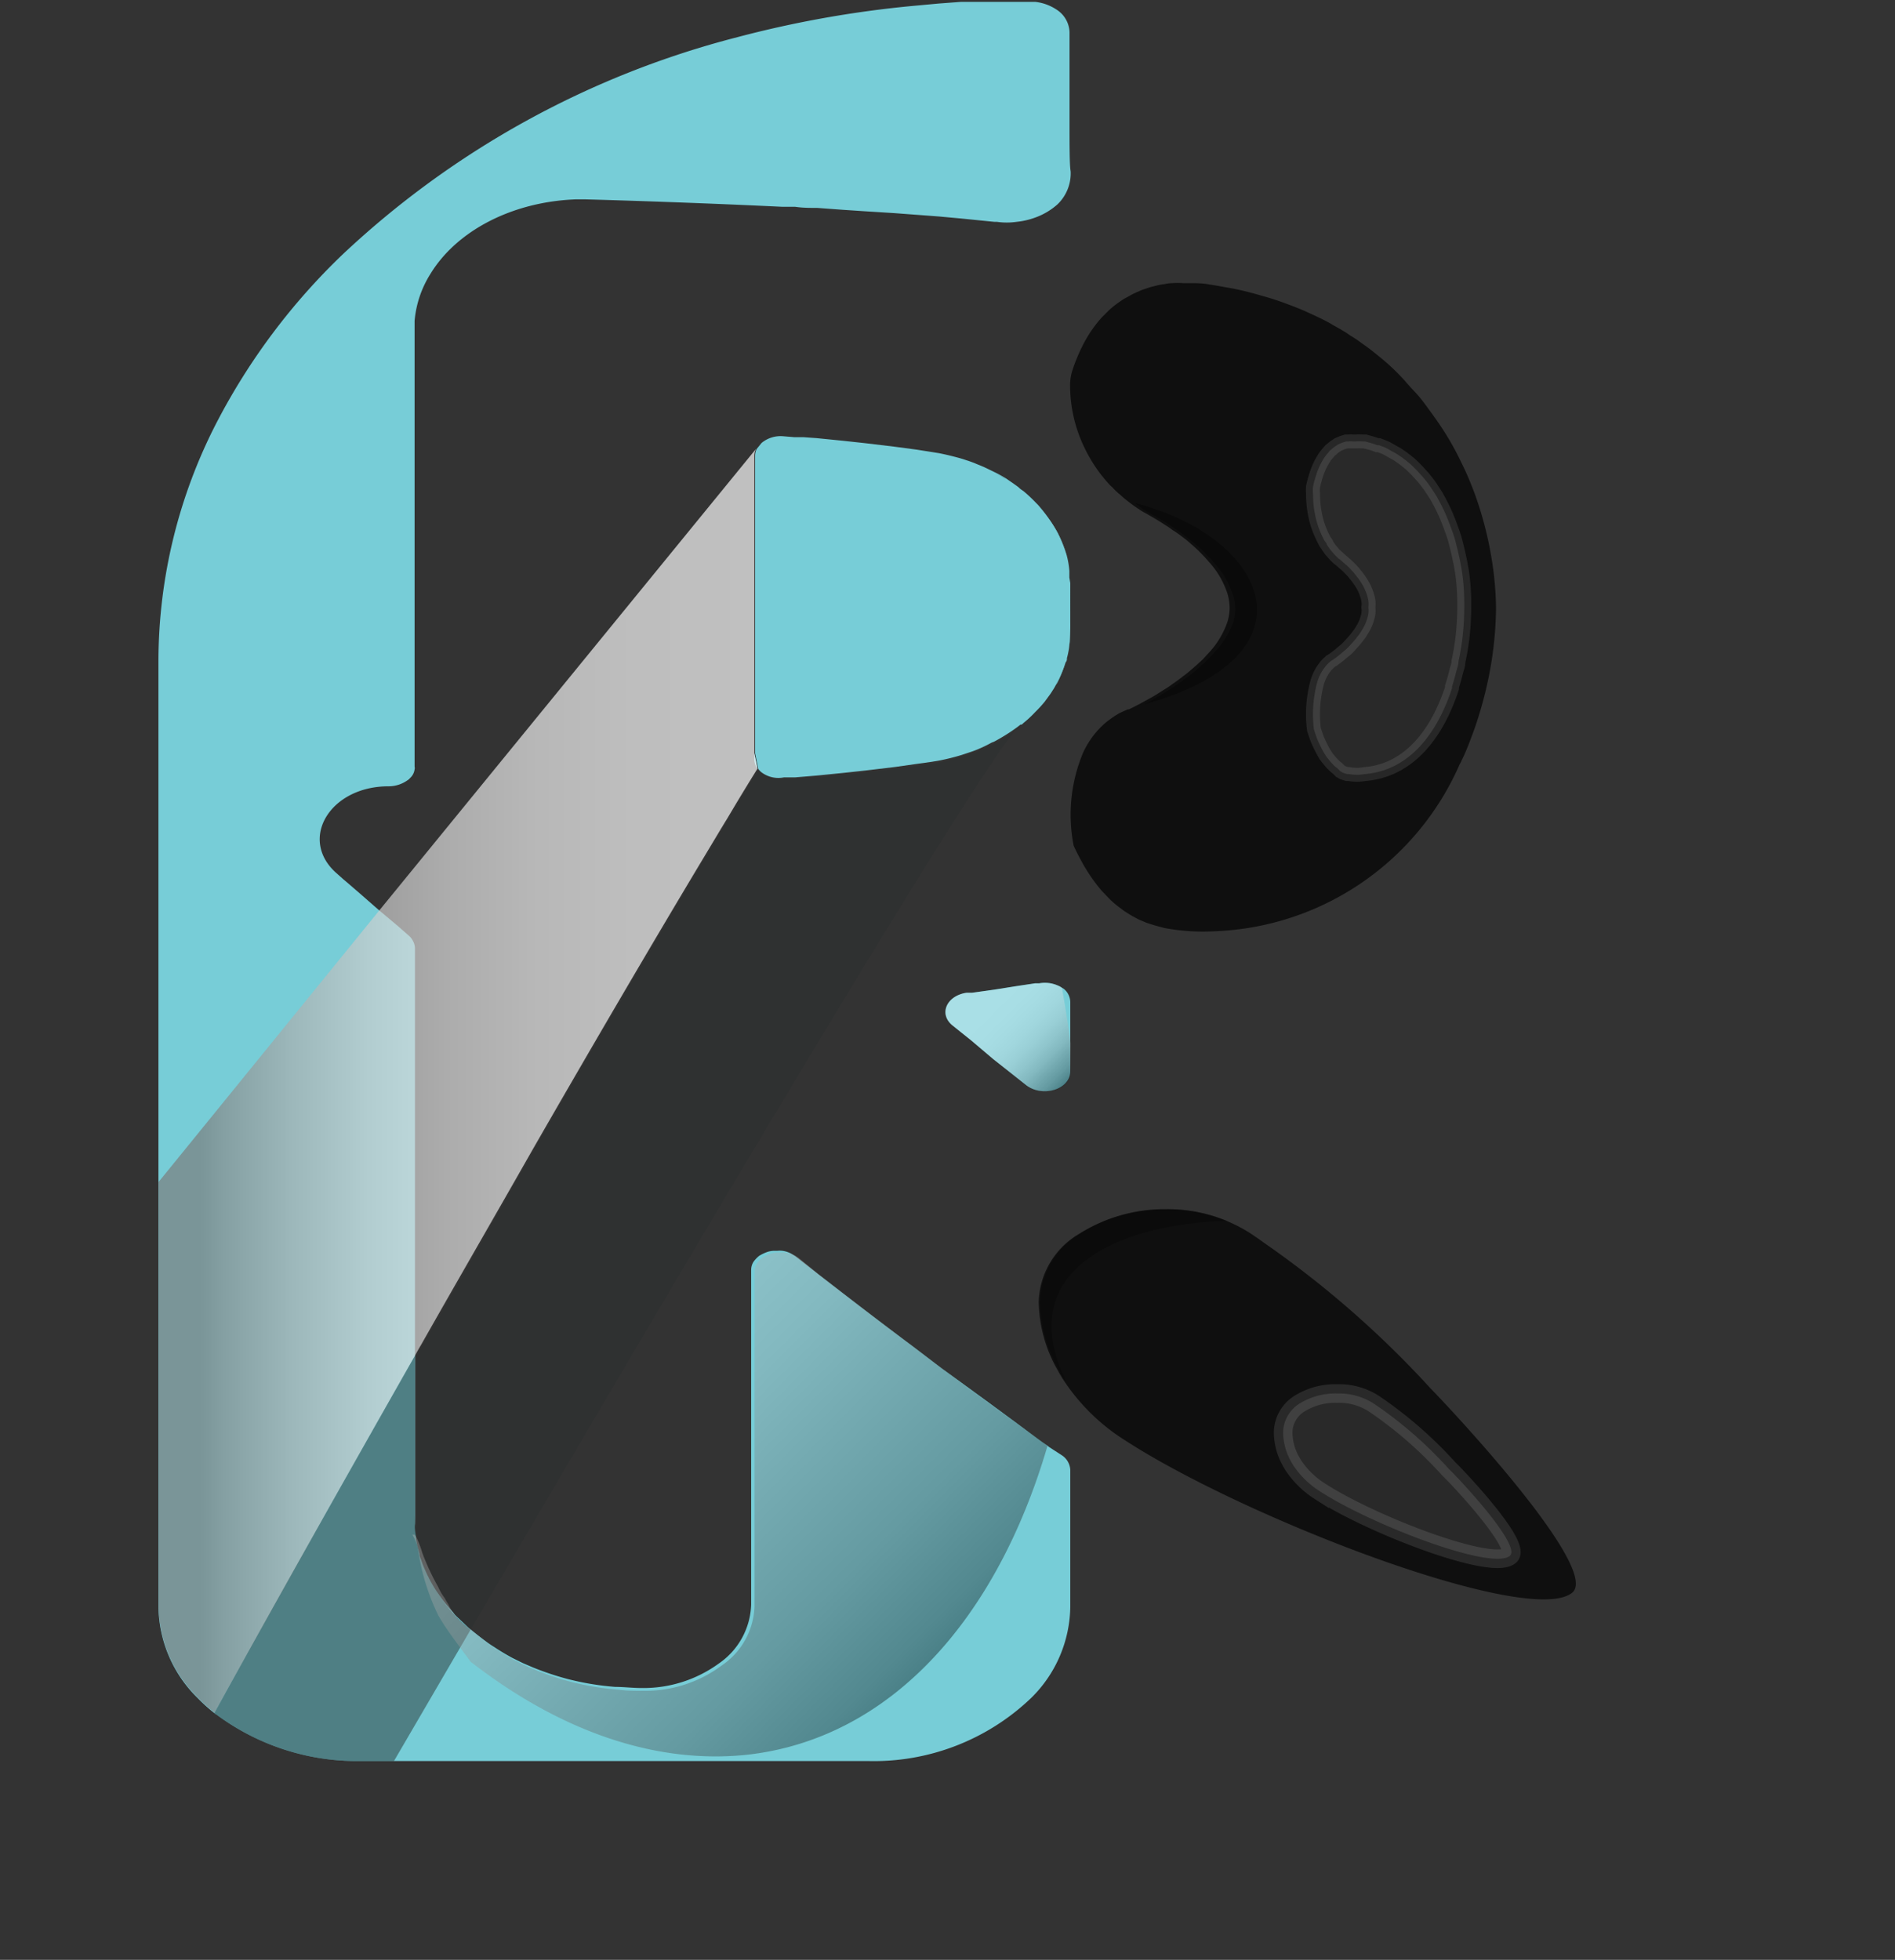 <svg xmlns="http://www.w3.org/2000/svg" xmlns:xlink="http://www.w3.org/1999/xlink" viewBox="0 0 102.02 105.48"><rect x="0" y="0" width="102.02" height="105.48" fill="#333333" stroke="none"/><defs><style>.cls-1{fill:#77cdd7;}.cls-2{opacity:0.69;fill:url(#linear-gradient);}.cls-3,.cls-4{fill:#252d2d;}.cls-3{opacity:0.3;}.cls-4{opacity:0.49;}.cls-5{opacity:0.7;}.cls-6,.cls-7{opacity:0.37;}.cls-6{fill:url(#linear-gradient-2);}.cls-7{fill:url(#linear-gradient-3);}.cls-8,.cls-9{fill:#fff;stroke-miterlimit:10;opacity:0.11;}.cls-8{stroke:#f1f2f2;stroke-width:0.75px;}.cls-9{stroke:#fff;}.cls-10,.cls-11{opacity:0.36;}</style><linearGradient id="linear-gradient" x1="8.53" y1="58.18" x2="40.78" y2="58.18" gradientUnits="userSpaceOnUse"><stop offset="0.07" stop-color="#7b7b7b"/><stop offset="0.11" stop-color="#8b8b8b"/><stop offset="0.23" stop-color="#afafaf"/><stop offset="0.35" stop-color="#ccc"/><stop offset="0.48" stop-color="#e2e2e2"/><stop offset="0.63" stop-color="#f3f3f3"/><stop offset="0.79" stop-color="#fcfcfc"/><stop offset="1" stop-color="#fff"/></linearGradient><linearGradient id="linear-gradient-2" x1="-41.11" y1="1.6" x2="48.32" y2="91.04" gradientUnits="userSpaceOnUse"><stop offset="0.42" stop-color="#fff"/><stop offset="0.56" stop-color="#fcfcfc"/><stop offset="0.63" stop-color="#f4f4f4"/><stop offset="0.7" stop-color="#e6e6e6"/><stop offset="0.76" stop-color="#d2d2d2"/><stop offset="0.81" stop-color="#b8b8b8"/><stop offset="0.86" stop-color="#979797"/><stop offset="0.9" stop-color="#717171"/><stop offset="0.95" stop-color="#454545"/><stop offset="0.99" stop-color="#141414"/><stop offset="1"/></linearGradient><linearGradient id="linear-gradient-3" x1="49.78" y1="49.75" x2="57.84" y2="57.81" xlink:href="#linear-gradient-2"/></defs><g id="Layer_1" data-name="Layer 1"><path class="cls-1" d="M40.61,40.53l.17.84h0a.84.84,0,0,1-.17-.5Z"/><path class="cls-1" d="M54.73,26.19l.11.09-.25-.18Z"/><path class="cls-1" d="M56.83,36.9l.19-.34-.09.19Z"/><path class="cls-1" d="M56.93,28.65a6.57,6.57,0,0,1,.5,1.27A7.42,7.42,0,0,0,56,27.37,6.17,6.17,0,0,1,56.93,28.65Z"/><path class="cls-1" d="M57,36.56a8.83,8.83,0,0,0,.35-.9A4.93,4.93,0,0,1,57,36.56Z"/><path class="cls-1" d="M57.62,33.45V34a5.1,5.1,0,0,1-.07.87A11.45,11.45,0,0,0,57.62,33.45Z"/><path class="cls-1" d="M57.62,53.92v3.74c0,1-1.52,1.42-2.39.73L53.47,57l-1.18-1-.55-.44-.46-.37c-.68-.55-.4-1.41.46-1.69a1.55,1.55,0,0,1,.31-.07l.29,0,1.19-.17,1.2-.19,1-.15.22,0a1.71,1.71,0,0,1,1,.12.94.94,0,0,1,.22.12l.1.06A.94.94,0,0,1,57.62,53.92Z"/><path class="cls-1" d="M57.19,78.34a1,1,0,0,1,.43.77V86.5a7,7,0,0,1-2.1,4.88,12.25,12.25,0,0,1-8.81,3.4H19.45a12.69,12.69,0,0,1-7.81-2.51.21.21,0,0,1-.1-.07,9,9,0,0,1-.91-.82,7,7,0,0,1-2.1-4.89V35.55a28.07,28.07,0,0,1,3.16-12.86,34.54,34.54,0,0,1,6.76-9A48.71,48.71,0,0,1,39.7,2,58.22,58.22,0,0,1,49.13.32L50.54.19,51.74.1l.6,0,1.19,0c.4,0,.8,0,1.2,0h.65l.35,0a2.59,2.59,0,0,1,1.2.45l0,0a1.5,1.5,0,0,1,.65,1.2s0,.52,0,1.28c0,1,0,2.39,0,3.61s0,2.26.06,2.58A2.31,2.31,0,0,1,56.93,11a3.67,3.67,0,0,1-1.2.71,4.05,4.05,0,0,1-1,.23,3.76,3.76,0,0,1-1.06,0l-.14,0-1.19-.12-.6-.06-1.2-.11-1.2-.09-1.2-.09-1.59-.1-1.2-.08L44,11.19c-.4,0-.79,0-1.19-.06l-.69,0c-5.62-.27-10.61-.4-10.61-.4H31c-3.46.13-6.42,1.71-7.82,4a5.65,5.65,0,0,0-.86,2.54c0,.14,0,.28,0,.42V41.27a.24.24,0,0,1,0,.14.75.75,0,0,1-.25.47.36.36,0,0,1-.11.1,1.76,1.76,0,0,1-1.05.34c-3.16,0-4.86,2.86-2.79,4.68l0,0,.36.32.33.28.59.51.8.7.22.19,1,.84.57.5a.86.86,0,0,1,.23.28.88.88,0,0,1,.12.41V81.58c0,.15,0,.29,0,.44a1.18,1.18,0,0,0,0,.27,3,3,0,0,0,.06.42h0a.61.61,0,0,0,0,.14,4.9,4.9,0,0,0,.13.55h0a2.1,2.1,0,0,0,.06.24h0l0,0h0a.19.19,0,0,0,0,.08,1.13,1.13,0,0,0,.08.22,4.65,4.65,0,0,0,.2.52,7.87,7.87,0,0,0,.63,1.18s0,0,0,0c.15.22.31.45.48.66s.25.3.39.45c0,0,0,0,0,0l.11.14a3.57,3.57,0,0,0,.28.27.6.6,0,0,0,.08.08h0l.38.36c.29.24.59.48.9.71h0a5.11,5.11,0,0,0,.48.33,11.73,11.73,0,0,0,1,.6l.55.27.56.24a15.67,15.67,0,0,0,1.79.6,14.89,14.89,0,0,0,2.63.44c.46,0,.92.06,1.39.06a6.9,6.9,0,0,0,4.18-1.32,4,4,0,0,0,1.74-3.17v-18a.83.83,0,0,1,.12-.44,1.6,1.6,0,0,1,.31-.33,2.53,2.53,0,0,1,.44-.21,1.28,1.28,0,0,1,.34-.06l.19,0h0a1.27,1.27,0,0,1,.28,0,1.36,1.36,0,0,1,.47.15l.23.14,1.12.88.1.08c1.64,1.27,3.33,2.57,5.06,3.86l1.59,1.21Q53.12,75.4,55.28,77c.37.27.71.53,1.07.78l.16.12,0,0Z"/></g><g id="Layer_3" data-name="Layer 3"><path class="cls-2" d="M40.78,41.37h0q-.81,1.3-1.62,2.67c-.43.7-.85,1.41-1.29,2.14-3,5-6.1,10.31-9.2,15.7-2,3.52-4.05,7.06-6,10.5h0c-.12.2-.23.4-.34.6-1.62,2.85-3.19,5.63-4.69,8.29-2.23,4-4.29,7.66-6.09,10.91a9,9,0,0,1-.91-.82,7,7,0,0,1-2.1-4.89V63.61l.31-.38L20.42,49,40.7,24.16a.82.82,0,0,0-.09.38v16Z"/><path class="cls-3" d="M54.94,39a13.31,13.31,0,0,0-1.28,1.67C51,44.55,45.13,54.2,38.33,65.64c-4.16,7-8.66,14.67-13,22.08-.16-.15-.31-.29-.46-.45a3.57,3.57,0,0,1-.28-.27c-.18-.2-.35-.4-.52-.61s-.33-.44-.48-.66c0,0,0,0,0,0a7.87,7.87,0,0,1-.63-1.18,4.65,4.65,0,0,1-.2-.52,1.13,1.13,0,0,1-.08-.22.31.31,0,0,0,0-.08h0l0,0a2.1,2.1,0,0,1-.06-.24s0,0,0,0a4.9,4.9,0,0,1-.13-.55,5.54,5.54,0,0,1-.07-.57,1.18,1.18,0,0,1,0-.27c0-.15,0-.29,0-.44V73c.11-.2.22-.4.34-.6h0c2-3.44,4-7,6-10.5,3.1-5.39,6.24-10.75,9.2-15.7.44-.73.86-1.44,1.29-2.14q.81-1.36,1.62-2.67h0a.81.81,0,0,0,.18.19,1.52,1.52,0,0,0,1.17.36h0l.6,0,1.19-.1,1.4-.14,1.2-.13,1.59-.19,1.2-.17.79-.11.41-.07a11.69,11.69,0,0,0,1.2-.3l.6-.2a7,7,0,0,0,1-.46l.15-.06a10.17,10.17,0,0,0,1.2-.75Z"/><path class="cls-4" d="M25.33,87.72l-4.12,7.06H19.45a12.69,12.69,0,0,1-7.81-2.51.21.21,0,0,1-.1-.07c3-5.44,6.76-12.13,10.78-19.2v8.58A8.18,8.18,0,0,0,25.33,87.72Z"/><path class="cls-1" d="M57.62,31.38v2.07a11.45,11.45,0,0,1-.07,1.45,4.36,4.36,0,0,1-.11.52h0c0,.08,0,.15-.07.23a8.83,8.83,0,0,1-.35.9l-.19.34a2.4,2.4,0,0,1-.16.27,3.37,3.37,0,0,1-.21.31l-.22.3a6.62,6.62,0,0,1-.51.56A6.4,6.4,0,0,1,55,39l-.06,0-.21.16a10.17,10.17,0,0,1-1.2.75l-.15.06a7,7,0,0,1-1,.46l-.6.2a11.69,11.69,0,0,1-1.2.3l-.41.07-.79.11-1.2.17-1.59.19-1.2.13-1.4.14-1.19.1-.6,0h0A1.52,1.52,0,0,1,41,41.57a.81.81,0,0,1-.18-.19h0l-.17-.84v-16a.82.82,0,0,1,.09-.38l.26-.32a1.61,1.61,0,0,1,1.17-.36h0l.6.05.49,0,.7.05,1.4.14,1.2.13,1.59.19,1.2.16.83.13.37.06c.41.08.81.18,1.2.29l.4.13.2.07.61.25.58.28c.21.1.42.22.62.34l.42.29s0,0,0,0l.25.18a1,1,0,0,0,.18.15l.1.07a8.13,8.13,0,0,1,.68.64,2.4,2.4,0,0,1,.21.23,7.42,7.42,0,0,1,1.42,2.55.06.06,0,0,0,0,0,4.41,4.41,0,0,1,.15.87c0,.11,0,.22,0,.35Z"/><path class="cls-4" d="M40.78,41.38h0Z"/><path class="cls-4" d="M53.53,25.46a5.76,5.76,0,0,1,.62.34C54,25.68,53.74,25.56,53.53,25.46Z"/><path class="cls-4" d="M55.73,38.34a6.62,6.62,0,0,0,.51-.56,7.1,7.1,0,0,1-1.12,1.15s-.06,0-.12.06A6.4,6.4,0,0,0,55.73,38.34Z"/><path class="cls-4" d="M57.62,33V31.38A13.53,13.53,0,0,1,57.62,33Z"/></g><g id="Layer_2" data-name="Layer 2"><path class="cls-5" d="M80.54,32.71a19.28,19.28,0,0,1-.26,3,21,21,0,0,1-.6,2.59c-.12.4-.25.8-.4,1.2s-.37,1-.6,1.44a.61.61,0,0,1-.09.18,15,15,0,0,1-13.17,9A11.23,11.23,0,0,1,63,50l-.3-.05-.59-.16-.4-.13-.4-.17c-.21-.11-.4-.21-.6-.34a3.6,3.6,0,0,1-.4-.28,4.77,4.77,0,0,1-.6-.51l-.4-.42a9.18,9.18,0,0,1-1-1.43c-.17-.31-.35-.64-.51-1a8.64,8.64,0,0,1,.51-5,4.71,4.71,0,0,1,1-1.42,3.4,3.4,0,0,1,.4-.34,4.43,4.43,0,0,1,.6-.39l.4-.18.06,0c.18-.08.36-.18.54-.27l.4-.22.4-.22.59-.37a4.62,4.62,0,0,0,.4-.27c.21-.14.41-.29.6-.44a4.31,4.31,0,0,0,.4-.32c.24-.2.46-.4.66-.59l.34-.37a4.61,4.61,0,0,0,1-1.7,2.88,2.88,0,0,0,.1-.7,3,3,0,0,0-.1-.7,4.65,4.65,0,0,0-1-1.75,8.45,8.45,0,0,0-1-1,4.39,4.39,0,0,0-.4-.33,6.42,6.42,0,0,0-.6-.42,3.51,3.51,0,0,0-.4-.27c-.19-.13-.39-.25-.59-.37l-.3-.17-.1-.06a3,3,0,0,1-.4-.24,7.1,7.1,0,0,1-.6-.43,4.47,4.47,0,0,1-.4-.34,3.19,3.19,0,0,1-.42-.4,1.45,1.45,0,0,1-.18-.17c-.14-.15-.27-.31-.4-.47a8.16,8.16,0,0,1-1-1.65,7.71,7.71,0,0,1-.7-3.2,2.62,2.62,0,0,1,.1-.73,9.27,9.27,0,0,1,.6-1.46,6.83,6.83,0,0,1,1-1.46l.4-.4a5.39,5.39,0,0,1,.6-.47,2.65,2.65,0,0,1,.4-.24,4.2,4.2,0,0,1,.6-.3,2.37,2.37,0,0,1,.4-.15,2.64,2.64,0,0,1,.4-.12,3.86,3.86,0,0,1,.59-.12,1.9,1.9,0,0,1,.4-.05,3.83,3.83,0,0,1,.6,0h.4c.33,0,.66,0,1,.07l.38.06.62.11c.41.07.81.16,1.19.26l.3.08.7.2c.34.1.68.22,1,.34s.67.25,1,.4l.8.37c.2.1.4.2.6.32s.4.22.59.34a3.94,3.94,0,0,1,.4.26,6.25,6.25,0,0,1,.6.4c.2.14.4.28.6.44s.55.44.8.66.68.63,1,1,.4.44.6.66.4.49.59.75.55.75.8,1.14a15.05,15.05,0,0,1,1,1.79,14.8,14.8,0,0,1,.6,1.36c.15.38.28.76.4,1.14a19.41,19.41,0,0,1,.6,2.48A17.56,17.56,0,0,1,80.54,32.71Z"/><path class="cls-5" d="M84.64,85.72c-2.3,1.88-17.6-4-24.07-8.2a10.89,10.89,0,0,1-3.35-3.3q-.16-.25-.3-.51a7.64,7.64,0,0,1-1-3.66,4.39,4.39,0,0,1,2.17-3.64,8.62,8.62,0,0,1,4.68-1.33,8.24,8.24,0,0,1,4.61,1.34c.22.15.43.29.63.44a53.23,53.23,0,0,1,9,7.86C78.19,75.92,86.19,84.47,84.64,85.72Z"/></g><g id="Layer_4" data-name="Layer 4"><path class="cls-6" d="M55.28,77q-2.16-1.56-4.41-3.23l-1.59-1.21c-1.73-1.29-3.42-2.59-5.06-3.86l-.1-.08L43,67.7l-.23-.14a1.36,1.36,0,0,0-.47-.15,1.27,1.27,0,0,0-.28,0h0l-.19,0a1.28,1.28,0,0,0-.34.06,2.53,2.53,0,0,0-.44.21,1.6,1.6,0,0,0-.31.33.83.83,0,0,0-.12.44v18a4,4,0,0,1-1.74,3.17A6.9,6.9,0,0,1,34.69,91c-.47,0-.93,0-1.39-.06a14.89,14.89,0,0,1-2.63-.44,15.67,15.67,0,0,1-1.79-.6l-.56-.24-.55-.27a11.73,11.73,0,0,1-1-.6,5.11,5.11,0,0,1-.48-.33h0c-.31-.23-.61-.47-.9-.71l0,0-.07-.06a3.13,3.13,0,0,1-1.18-1.34,3.79,3.79,0,0,1-.2-.34,3,3,0,0,1-.35-.6,13,13,0,0,1-.85-1.82,5.37,5.37,0,0,0-.32-.84l-.1-.15H22.2a2.49,2.49,0,0,1,.3.73,11.83,11.83,0,0,0,1.1,3.62c.49.85,1.14,1.66,1.73,2.48,4.76,3.7,9.93,5.57,15,5,7.64-.91,13.33-7.29,16.06-16.6C56,77.49,55.65,77.23,55.28,77Z"/><path class="cls-7" d="M53.53,53.27l1.2-.19,1-.15.22,0a1.71,1.71,0,0,1,1,.12.94.94,0,0,1,.22.12c.18,1,.34,2,.47,3v1.5c0,1-1.52,1.42-2.39.73L53.47,57l-1.18-1-.55-.44-.46-.37c-.68-.55-.4-1.41.46-1.69a1.55,1.55,0,0,1,.31-.07l.29,0Z"/></g><g id="Layer_5" data-name="Layer 5"><path class="cls-8" d="M78.83,32.7a14.56,14.56,0,0,1-.09,1.56,13.16,13.16,0,0,1-.22,1.33c0,.2-.09.41-.14.62s-.13.5-.21.74l0,.09c-.77,2.35-2.24,4.42-4.69,4.62a2.45,2.45,0,0,1-.86,0l-.1,0-.22-.07-.14-.08L72,41.35a1.68,1.68,0,0,1-.21-.18L71.63,41l-.21-.26-.14-.22a7.11,7.11,0,0,1-.36-.73c-.06-.16-.12-.34-.18-.52a6.58,6.58,0,0,1,.18-2.57,2.49,2.49,0,0,1,.36-.73l.14-.18.21-.2.15-.09,0,0,.19-.14.14-.11.14-.12.22-.18.14-.14.21-.23.14-.16.24-.31.12-.19a2.49,2.49,0,0,0,.35-.88,1.45,1.45,0,0,0,0-.35,1.55,1.55,0,0,0,0-.37,2.74,2.74,0,0,0-.35-.9,3.9,3.9,0,0,0-.36-.5,2.09,2.09,0,0,0-.14-.17l-.21-.22-.14-.13-.22-.19-.1-.09,0,0A.86.86,0,0,1,72,30a2.18,2.18,0,0,1-.21-.22l-.15-.17-.15-.21-.06-.09c0-.08-.1-.16-.14-.24a5.43,5.43,0,0,1-.36-.85,5.53,5.53,0,0,1-.24-1.65,1.67,1.67,0,0,1,0-.38,6.73,6.73,0,0,1,.21-.75,3.73,3.73,0,0,1,.36-.75,1.43,1.43,0,0,1,.14-.2l.21-.25.15-.12a1,1,0,0,1,.21-.15.39.39,0,0,1,.14-.08l.14-.06.22-.07.14,0a.76.76,0,0,1,.21,0H73a2.2,2.2,0,0,1,.36,0l.14,0,.21.06a3.09,3.09,0,0,1,.43.14l.1,0,.26.1a2.31,2.31,0,0,1,.35.18l.36.2.28.19.21.16.22.18.14.13.21.21.21.23c.1.11.2.22.29.34a5.48,5.48,0,0,1,.35.49l.22.34.21.39c.1.19.19.38.28.58s.25.62.36.93.15.46.21.7.1.39.14.59a11.65,11.65,0,0,1,.22,1.27A13.27,13.27,0,0,1,78.83,32.7Z"/><path class="cls-9" d="M81.28,83.74c-1,.8-7.49-1.7-10.24-3.49a4.81,4.81,0,0,1-1.43-1.41l-.12-.21a3.22,3.22,0,0,1-.41-1.56A1.86,1.86,0,0,1,70,75.52,3.66,3.66,0,0,1,72,75a3.45,3.45,0,0,1,2,.57l.26.18A22.15,22.15,0,0,1,78,79.06C78.54,79.57,81.94,83.2,81.28,83.74Z"/></g><g id="Layer_6" data-name="Layer 6"><path class="cls-10" d="M65.38,35.11c-.1.12-.22.25-.34.37s-.41.39-.65.59-.26.22-.4.32-.39.3-.6.44l-.4.27-.6.37-.4.22c-.12.08-.27.15-.4.22,9.53-2.63,6.67-9-.48-10.83a5.92,5.92,0,0,0,.48.35c.13.08.26.17.4.24l.11.06.29.17c.21.12.41.24.6.37l.4.27A6.42,6.42,0,0,1,64,29c.14.11.27.21.4.33a7.62,7.62,0,0,1,1,1,4.52,4.52,0,0,1,1,1.75,2.52,2.52,0,0,1,.1.7,2.47,2.47,0,0,1-.1.7A4.61,4.61,0,0,1,65.38,35.11Z"/><g class="cls-11"><path class="cls-5" d="M66.07,65.71a8.52,8.52,0,0,0-3.26-.63,8.62,8.62,0,0,0-4.68,1.33A4.39,4.39,0,0,0,56,70.05a7.64,7.64,0,0,0,1,3.66q.13.26.3.51a.94.94,0,0,0,.09.12C54.49,68.41,60.16,65.86,66.07,65.71Z"/><path class="cls-5" d="M74.17,71.84c.91.89,1.82,1.82,2.85,2.88"/></g></g></svg>